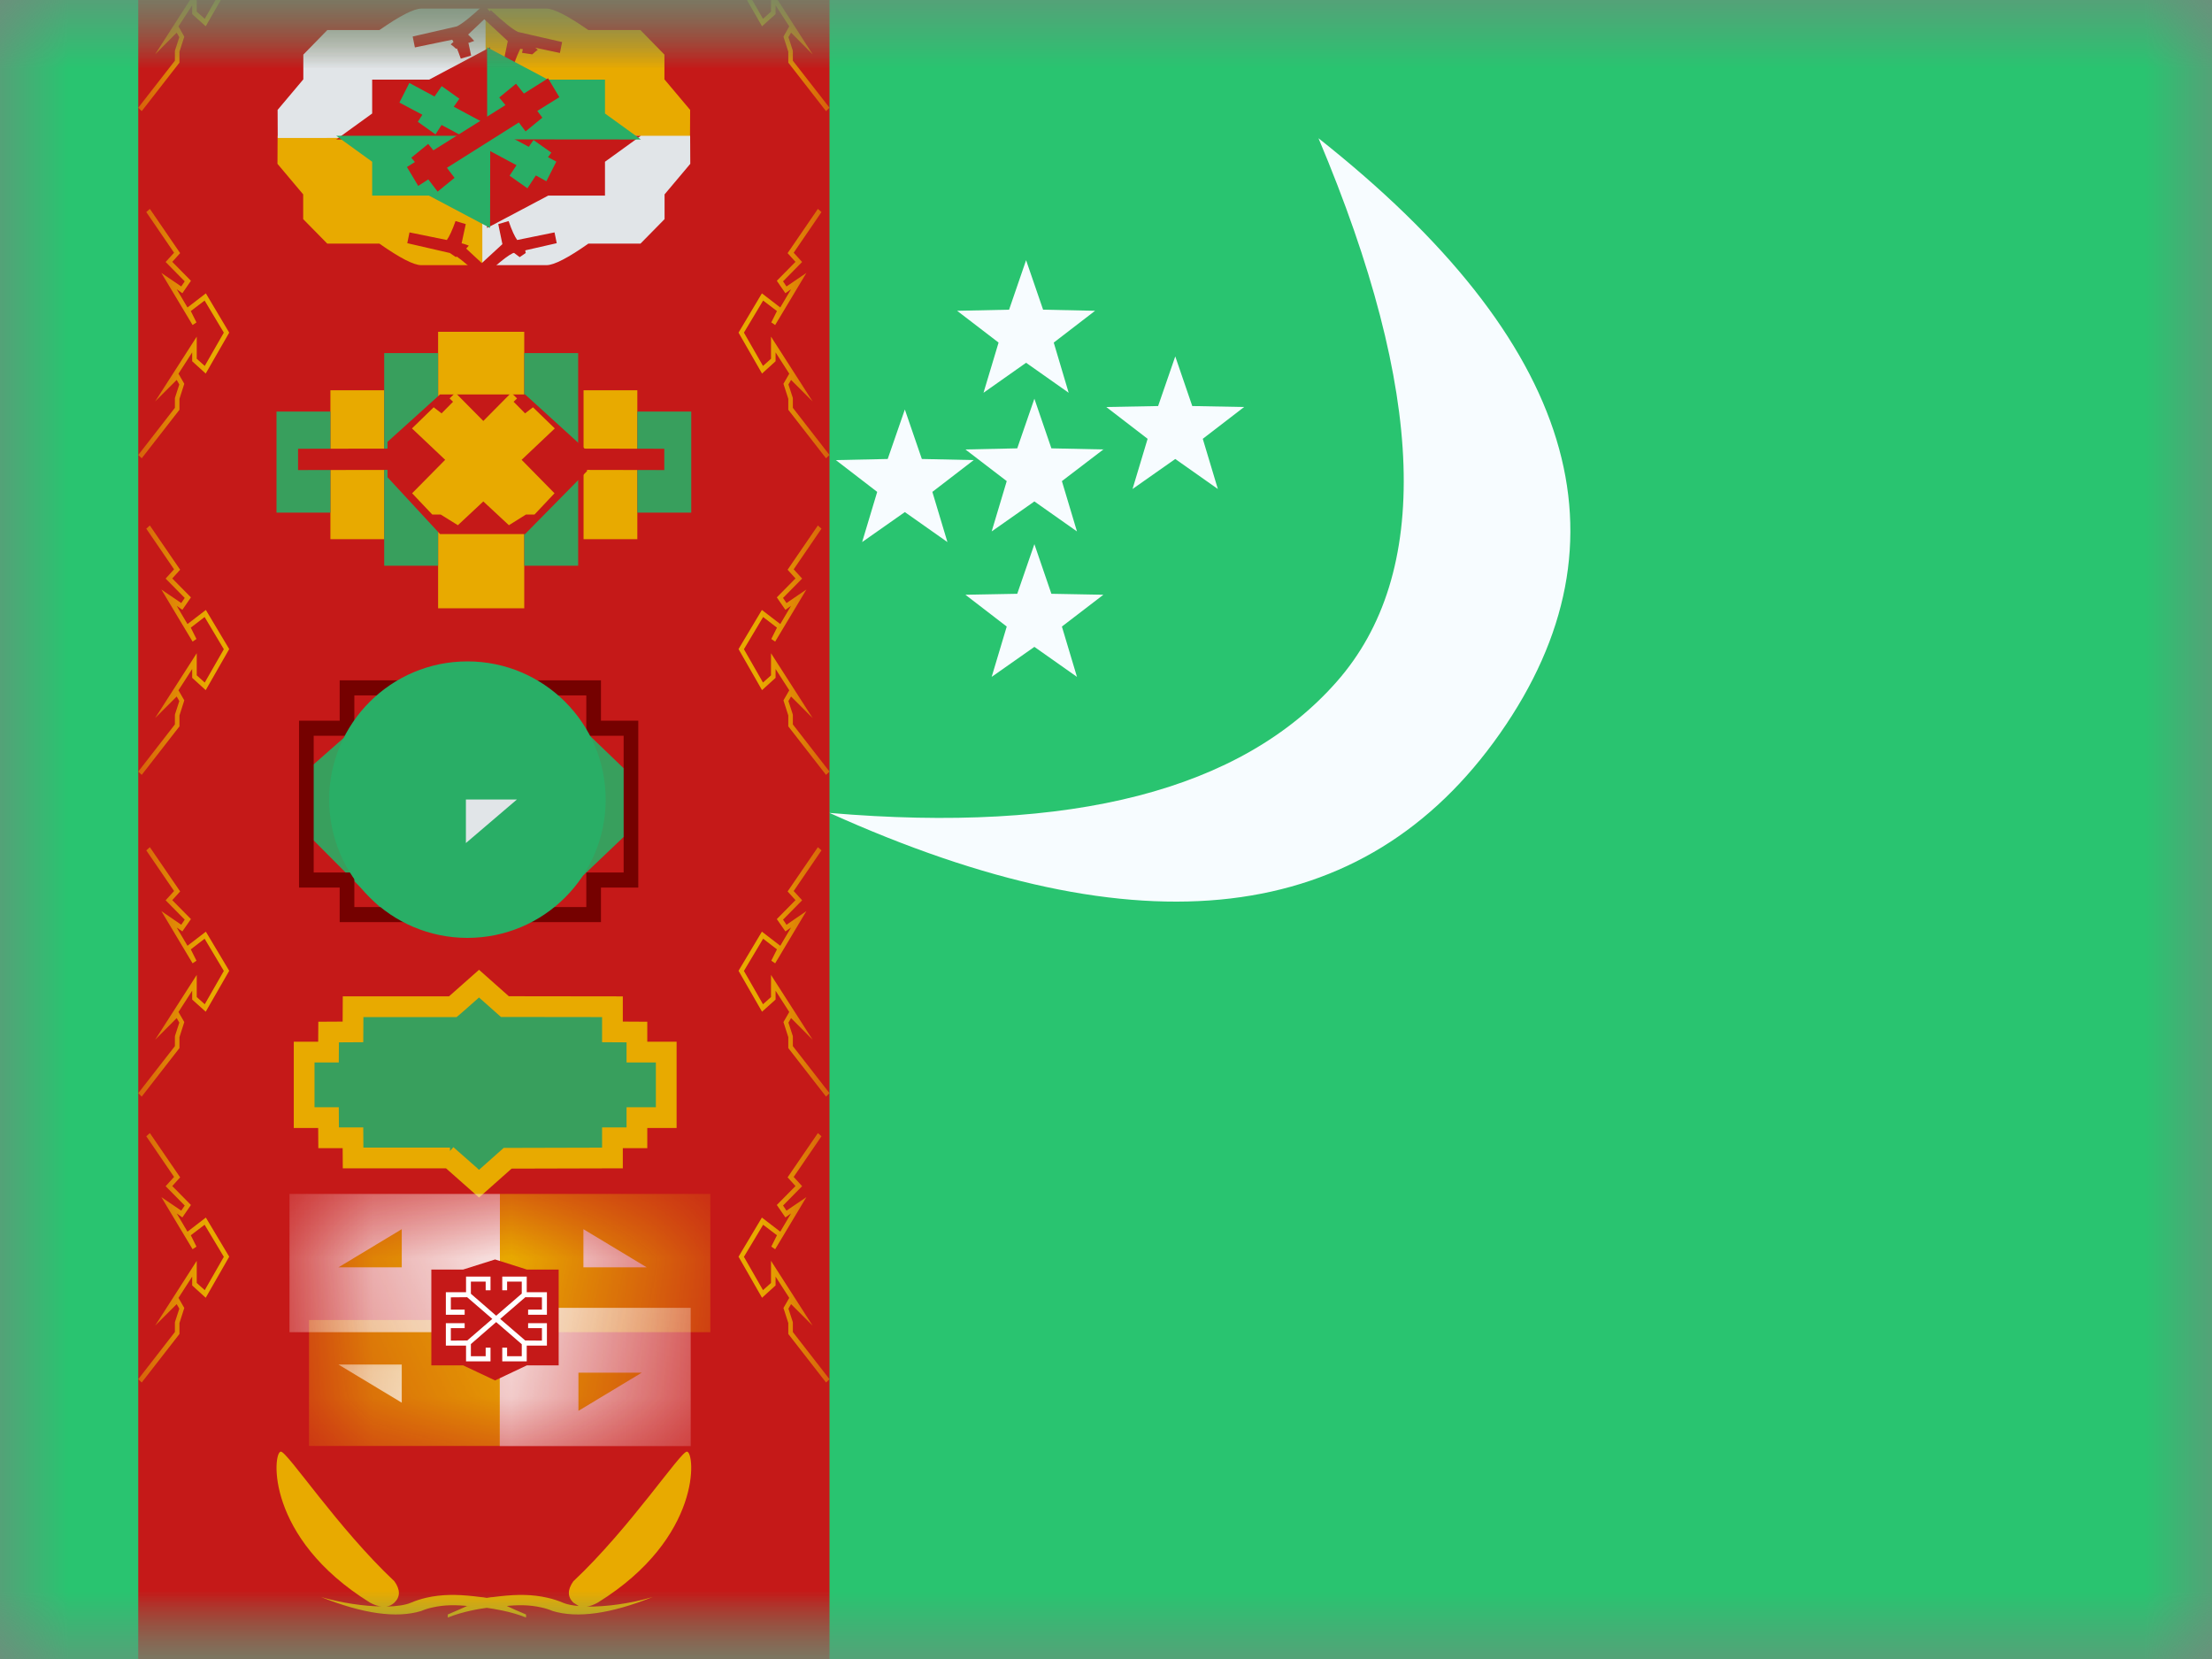 <?xml version="1.0" encoding="UTF-8"?>
<svg width="16px" height="12px" viewBox="0 0 16 12" version="1.1" xmlns="http://www.w3.org/2000/svg" xmlns:xlink="http://www.w3.org/1999/xlink">
    <rect x="0" y="0" width="16" height="12" fill="#808080" stroke="none"/>
    <!-- Generator: Sketch 61 (89581) - https://sketch.com -->
    <title>flags/S/TM - Turkmenistan</title>
    <desc>Created with Sketch.</desc>
    <defs>
        <rect id="path-1" x="0" y="0" width="16" height="12"></rect>
        <rect id="path-3" x="0" y="0" width="16" height="12"></rect>
        <rect id="path-5" x="1.66255898e-14" y="0.839" width="5" height="13.161"></rect>
        <polygon id="path-7" points="0.909 0.025 0.023 0.525 0.023 1.353 0.909 1.872 1.868 1.872 2.775 1.353 2.775 0.525 1.868 0.025"></polygon>
    </defs>
    <g id="flags/S/TM---Turkmenistan" stroke="none" stroke-width="1" fill="none" fill-rule="evenodd">
        <g id="flag">
            <mask id="mask-2" fill="white">
                <use xlink:href="#path-1"></use>
            </mask>
            <g id="mask"></g>
            <g id="contents" mask="url(#mask-2)">
                <mask id="mask-4" fill="white">
                    <use xlink:href="#path-3"></use>
                </mask>
                <use id="background" fill="#29C470" xlink:href="#path-3"></use>
                <g id="mark" mask="url(#mask-4)">
                    <g transform="translate(1, -1)">
                        <mask id="mask-6" fill="white">
                            <use xlink:href="#path-5"></use>
                        </mask>
                        <use id="Rectangle-91" stroke="none" fill="#C51918" fill-rule="evenodd" xlink:href="#path-5"></use>
                        <path d="M0.084,9.196 L0.303,9.516 L0.246,9.579 L0.381,9.716 L0.319,9.806 L0.278,9.777 L0.356,9.909 L0.489,9.807 L0.658,10.09 L0.488,10.387 L0.39,10.298 L0.39,10.234 L0.291,10.388 L0.333,10.461 L0.298,10.57 L0.298,10.649 L0.025,11 L0,10.976 L0.265,10.635 L0.265,10.567 L0.266,10.561 L0.297,10.466 L0.278,10.433 L0.122,10.589 L0.423,10.12 L0.423,10.28 L0.481,10.332 L0.619,10.091 L0.48,9.859 L0.38,9.935 L0.421,10.017 L0.393,10.036 L0.167,9.659 L0.311,9.757 L0.336,9.72 L0.198,9.58 L0.259,9.513 L0.058,9.219 L0.084,9.196 Z M4.916,9.196 L4.942,9.219 L4.741,9.513 L4.802,9.58 L4.664,9.72 L4.689,9.757 L4.833,9.659 L4.607,10.036 L4.579,10.017 L4.62,9.935 L4.52,9.859 L4.381,10.091 L4.519,10.332 L4.577,10.28 L4.577,10.12 L4.878,10.589 L4.722,10.433 L4.703,10.466 L4.734,10.561 L4.735,10.567 L4.735,10.635 L5,10.976 L4.975,11 L4.702,10.649 L4.702,10.57 L4.667,10.461 L4.709,10.388 L4.61,10.234 L4.61,10.298 L4.512,10.387 L4.342,10.09 L4.511,9.807 L4.644,9.909 L4.722,9.777 L4.681,9.806 L4.619,9.716 L4.754,9.579 L4.697,9.516 L4.916,9.196 Z M4.916,7.128 L4.942,7.151 L4.741,7.445 L4.802,7.512 L4.664,7.652 L4.689,7.689 L4.833,7.59 L4.607,7.968 L4.579,7.949 L4.62,7.867 L4.52,7.79 L4.381,8.023 L4.519,8.264 L4.577,8.212 L4.577,8.052 L4.878,8.521 L4.722,8.364 L4.703,8.397 L4.734,8.492 L4.735,8.499 L4.735,8.567 L5,8.907 L4.975,8.932 L4.702,8.581 L4.702,8.502 L4.667,8.393 L4.709,8.32 L4.61,8.166 L4.61,8.23 L4.512,8.318 L4.342,8.022 L4.511,7.739 L4.644,7.841 L4.722,7.709 L4.681,7.737 L4.619,7.648 L4.754,7.511 L4.697,7.448 L4.916,7.128 Z M0.084,7.128 L0.303,7.448 L0.246,7.511 L0.381,7.648 L0.319,7.737 L0.278,7.709 L0.356,7.841 L0.489,7.739 L0.658,8.022 L0.488,8.318 L0.39,8.23 L0.39,8.166 L0.291,8.32 L0.333,8.393 L0.298,8.502 L0.298,8.581 L0.025,8.932 L0,8.907 L0.265,8.567 L0.265,8.499 L0.266,8.492 L0.297,8.397 L0.278,8.364 L0.122,8.521 L0.423,8.052 L0.423,8.212 L0.481,8.264 L0.619,8.023 L0.48,7.79 L0.38,7.867 L0.421,7.949 L0.393,7.968 L0.167,7.59 L0.311,7.689 L0.336,7.652 L0.198,7.512 L0.259,7.445 L0.058,7.151 L0.084,7.128 Z M4.916,4.801 L4.942,4.824 L4.741,5.118 L4.802,5.185 L4.664,5.325 L4.689,5.362 L4.833,5.264 L4.607,5.641 L4.579,5.622 L4.62,5.54 L4.52,5.463 L4.381,5.696 L4.519,5.937 L4.577,5.885 L4.577,5.725 L4.878,6.194 L4.722,6.038 L4.703,6.071 L4.734,6.166 L4.735,6.172 L4.735,6.24 L5,6.581 L4.975,6.605 L4.702,6.254 L4.702,6.175 L4.667,6.066 L4.709,5.993 L4.61,5.839 L4.61,5.903 L4.512,5.992 L4.342,5.695 L4.511,5.412 L4.644,5.514 L4.722,5.382 L4.681,5.411 L4.619,5.321 L4.754,5.184 L4.697,5.121 L4.916,4.801 Z M0.084,4.801 L0.303,5.121 L0.246,5.184 L0.381,5.321 L0.319,5.411 L0.278,5.382 L0.356,5.514 L0.489,5.412 L0.658,5.695 L0.488,5.992 L0.39,5.903 L0.39,5.839 L0.291,5.993 L0.333,6.066 L0.298,6.175 L0.298,6.254 L0.025,6.605 L0,6.581 L0.265,6.24 L0.265,6.172 L0.266,6.166 L0.297,6.071 L0.278,6.038 L0.122,6.194 L0.423,5.725 L0.423,5.885 L0.481,5.937 L0.619,5.696 L0.48,5.463 L0.38,5.54 L0.421,5.622 L0.393,5.641 L0.167,5.264 L0.311,5.362 L0.336,5.325 L0.198,5.185 L0.259,5.118 L0.058,4.824 L0.084,4.801 Z M4.916,2.511 L4.942,2.534 L4.741,2.828 L4.802,2.895 L4.664,3.035 L4.689,3.072 L4.833,2.974 L4.607,3.351 L4.579,3.332 L4.62,3.25 L4.52,3.174 L4.381,3.406 L4.519,3.647 L4.577,3.595 L4.577,3.435 L4.878,3.904 L4.722,3.748 L4.703,3.781 L4.734,3.876 L4.735,3.882 L4.735,3.95 L5,4.291 L4.975,4.315 L4.702,3.964 L4.702,3.885 L4.667,3.776 L4.709,3.703 L4.61,3.549 L4.61,3.613 L4.512,3.702 L4.342,3.406 L4.511,3.122 L4.644,3.224 L4.722,3.092 L4.681,3.121 L4.619,3.031 L4.754,2.894 L4.697,2.831 L4.916,2.511 Z M0.084,2.511 L0.303,2.831 L0.246,2.894 L0.381,3.031 L0.319,3.121 L0.278,3.092 L0.356,3.224 L0.489,3.122 L0.658,3.406 L0.488,3.702 L0.39,3.613 L0.39,3.549 L0.291,3.703 L0.333,3.776 L0.298,3.885 L0.298,3.964 L0.025,4.315 L0,4.291 L0.265,3.95 L0.265,3.882 L0.266,3.876 L0.297,3.781 L0.278,3.748 L0.122,3.904 L0.423,3.435 L0.423,3.595 L0.481,3.647 L0.619,3.406 L0.48,3.174 L0.38,3.25 L0.421,3.332 L0.393,3.351 L0.167,2.974 L0.311,3.072 L0.336,3.035 L0.198,2.895 L0.259,2.828 L0.058,2.534 L0.084,2.511 Z M0.084,0 L0.303,0.32 L0.246,0.382 L0.381,0.519 L0.319,0.609 L0.278,0.581 L0.356,0.713 L0.489,0.611 L0.658,0.894 L0.488,1.19 L0.39,1.102 L0.39,1.038 L0.291,1.191 L0.333,1.265 L0.298,1.374 L0.298,1.453 L0.025,1.804 L0,1.779 L0.265,1.439 L0.265,1.371 L0.266,1.364 L0.297,1.269 L0.278,1.236 L0.122,1.393 L0.423,0.924 L0.423,1.084 L0.481,1.136 L0.619,0.895 L0.48,0.662 L0.38,0.739 L0.421,0.82 L0.393,0.84 L0.167,0.462 L0.311,0.561 L0.336,0.524 L0.198,0.384 L0.259,0.316 L0.058,0.023 L0.084,0 Z M4.916,0 L4.942,0.023 L4.741,0.316 L4.802,0.384 L4.664,0.524 L4.689,0.561 L4.833,0.462 L4.607,0.84 L4.579,0.82 L4.62,0.739 L4.52,0.662 L4.381,0.895 L4.519,1.136 L4.577,1.084 L4.577,0.924 L4.878,1.393 L4.722,1.236 L4.703,1.269 L4.734,1.364 L4.735,1.371 L4.735,1.439 L5,1.779 L4.975,1.804 L4.702,1.453 L4.702,1.374 L4.667,1.265 L4.709,1.191 L4.61,1.038 L4.61,1.102 L4.512,1.19 L4.342,0.894 L4.511,0.611 L4.644,0.713 L4.722,0.581 L4.681,0.609 L4.619,0.519 L4.754,0.382 L4.697,0.32 L4.916,0 Z" id="Combined-Shape" stroke="none" fill="#E8AA00" fill-rule="evenodd" mask="url(#mask-6)"></path>
                        <g id="Group-19" stroke="none" stroke-width="1" fill="none" fill-rule="evenodd" mask="url(#mask-6)">
                            <g transform="translate(1.2, 8.1)" id="Combined-Shape">
                                <path d="M1.265,0.015 C1.265,0.015 1.327,0.07 1.452,0.181 L2.23,0.182 L2.23,0.364 L2.407,0.365 L2.407,0.51 L2.619,0.51 L2.619,0.984 L2.407,0.984 L2.407,1.13 L2.23,1.13 L2.23,1.276 L1.472,1.278 C1.334,1.401 1.265,1.462 1.265,1.462 C1.265,1.462 1.187,1.393 1.03,1.254 L1.055,1.276 L0.354,1.276 L0.353,1.13 L0.177,1.13 L0.176,0.984 L0,0.984 L0,0.51 L0.176,0.51 L0.177,0.365 L0.353,0.364 L0.354,0.182 L1.075,0.182 L1.102,0.159 C1.211,0.063 1.265,0.015 1.265,0.015 Z" stroke="#E8AA00" stroke-width="0.15" fill="#389F5D"></path>
                                <path d="" stroke="none" fill="#C51918"></path>
                                <path d="" stroke="none" fill="#E8AA00"></path>
                                <path d="" stroke="none" fill="#AF0100"></path>
                                <path d="" stroke="none" fill="#AF0100"></path>
                                <path d="" stroke="none" fill="#E8AA00"></path>
                            </g>
                        </g>
                        <g id="Group-16" stroke="none" stroke-width="1" fill="none" fill-rule="evenodd" mask="url(#mask-6)">
                            <g transform="translate(1.2, 9.6)">
                                <g id="Group-13" stroke-width="1" fill="none" fill-rule="evenodd">
                                    <mask id="mask-8" fill="white">
                                        <use xlink:href="#path-7"></use>
                                    </mask>
                                    <g id="Path-353"></g>
                                    <polygon id="Rectangle-92" fill="#E8AA00" fill-rule="nonzero" mask="url(#mask-8)" points="0.035 0.948 1.416 0.948 1.416 1.859 0.035 1.859"></polygon>
                                    <g id="Group-18" mask="url(#mask-8)">
                                        <g transform="translate(-0.106, 0.036)">
                                            <rect id="Rectangle-93" fill="#F9E8E7" fill-rule="evenodd" x="0" y="0" width="1.522" height="1"></rect>
                                            <polygon id="Path-354" fill="#E8AA00" fill-rule="nonzero" points="0.354 0.531 0.812 0.255 0.812 0.531"></polygon>
                                        </g>
                                    </g>
                                    <g id="Group-18" mask="url(#mask-8)">
                                        <g transform="translate(2.177, 0.492) scale(-1, 1) translate(-2.177, -0.492) translate(1.416, 0.036)">
                                            <rect id="Rectangle-93" fill="#E8AA00" fill-rule="evenodd" x="0" y="0" width="1.522" height="1"></rect>
                                            <polygon id="Path-354" fill="#F9E8E7" fill-rule="nonzero" points="0.46 0.531 0.918 0.255 0.918 0.531"></polygon>
                                        </g>
                                    </g>
                                    <g id="Group-18" mask="url(#mask-8)">
                                        <g transform="translate(2.106, 1.404) scale(-1, -1) translate(-2.106, -1.404) translate(1.416, 0.948)">
                                            <rect id="Rectangle-93" fill="#F9E8E7" fill-rule="evenodd" x="0" y="0" width="1.381" height="1"></rect>
                                            <polygon id="Path-354" fill="#E8AA00" fill-rule="nonzero" points="0.354 0.531 0.812 0.255 0.812 0.531"></polygon>
                                        </g>
                                    </g>
                                    <polygon id="Path-354" fill="#FCFCFC" fill-rule="nonzero" mask="url(#mask-8)" transform="translate(0.466, 1.411) scale(1, -1) translate(-0.466, -1.411) " points="0.248 1.552 0.706 1.276 0.706 1.552"></polygon>
                                </g>
                                <polygon id="Rectangle-94" fill="#C51918" fill-rule="evenodd" points="0.92 0.583 1.15 0.583 1.381 0.51 1.611 0.583 1.841 0.583 1.841 1.276 1.611 1.276 1.381 1.385 1.15 1.276 0.92 1.276"></polygon>
                                <path d="" id="Combined-Shape" fill="#C9343F" fill-rule="nonzero"></path>
                                <path d="M1.348,0.634 L1.348,0.733 L1.313,0.733 L1.313,0.67 L1.206,0.67 L1.206,0.758 L1.389,0.917 L1.574,0.757 L1.574,0.67 L1.468,0.67 L1.468,0.733 L1.433,0.733 L1.433,0.634 L1.61,0.634 L1.61,0.747 L1.756,0.747 L1.756,0.91 L1.62,0.91 L1.62,0.873 L1.72,0.873 L1.72,0.784 L1.6,0.783 L1.418,0.94 L1.599,1.096 L1.72,1.097 L1.72,1.007 L1.62,1.007 L1.62,0.971 L1.756,0.971 L1.756,1.133 L1.61,1.133 L1.61,1.247 L1.433,1.247 L1.433,1.148 L1.468,1.148 L1.468,1.21 L1.574,1.21 L1.574,1.123 L1.389,0.963 L1.206,1.122 L1.206,1.21 L1.313,1.21 L1.313,1.148 L1.348,1.148 L1.348,1.247 L1.171,1.247 L1.171,1.133 L1.025,1.133 L1.025,0.971 L1.161,0.971 L1.161,1.007 L1.061,1.007 L1.061,1.097 L1.18,1.096 L1.361,0.94 L1.179,0.783 L1.061,0.784 L1.061,0.873 L1.161,0.873 L1.161,0.91 L1.025,0.91 L1.025,0.747 L1.171,0.747 L1.171,0.634 L1.348,0.634 Z" id="Combined-Shape" fill="#FFFFFF" fill-rule="nonzero"></path>
                            </g>
                        </g>
                        <g id="Group-14" stroke="none" stroke-width="1" fill="none" fill-rule="evenodd" mask="url(#mask-6)">
                            <g transform="translate(1, 3.4)" id="Combined-Shape">
                                <path d="M1.792,0 L1.792,2 L1.169,2 L1.169,0 L1.792,0 Z M0.779,0.423 L0.779,1.5 L0.39,1.5 L0.39,0.423 L0.779,0.423 Z M2.61,0.423 L2.61,1.5 L2.221,1.5 L2.221,0.423 L2.61,0.423 Z" fill="#E8AA00" fill-rule="nonzero"></path>
                                <path d="M1.169,0.154 L1.169,1.692 L0.779,1.692 L0.779,0.154 L1.169,0.154 Z M2.182,0.154 L2.182,1.692 L1.792,1.692 L1.792,0.154 L2.182,0.154 Z M0.39,0.577 L0.39,1.308 L0,1.308 L0,0.577 L0.39,0.577 Z M3,0.577 L3,1.308 L2.61,1.308 L2.61,0.577 L3,0.577 Z" fill="#389F5D" fill-rule="evenodd"></path>
                                <path d="" fill="#E1E5E8" fill-rule="evenodd"></path>
                                <path d="" fill="#C51918" fill-rule="evenodd"></path>
                                <path d="M1.798,0.453 L2.229,0.845 L2.805,0.846 L2.805,1 L2.246,0.999 L2.246,1.008 L1.798,1.463 L1.183,1.463 L0.803,1.052 L0.803,0.999 L0.156,1 L0.156,0.846 L0.803,0.845 L0.803,0.796 L1.183,0.453 L1.798,0.453 Z" fill="#C51918" fill-rule="evenodd"></path>
                                <path d="M1.698,0.441 L1.74,0.482 L1.715,0.506 L1.798,0.59 L1.855,0.546 L2.013,0.699 L1.773,0.926 L2.011,1.168 L1.866,1.322 L1.804,1.322 L1.681,1.399 L1.496,1.227 L1.312,1.399 L1.188,1.322 L1.127,1.322 L0.981,1.168 L1.22,0.926 L0.98,0.699 L1.137,0.546 L1.194,0.59 L1.277,0.506 L1.252,0.482 L1.294,0.441 L1.496,0.645 L1.698,0.441 Z" fill="#E8AA00" fill-rule="nonzero"></path>
                            </g>
                        </g>
                        <path d="M3.969,11.5 C4.028,11.504 4.082,12.122 3.324,12.592 C3.295,12.608 3.269,12.618 3.244,12.621 C3.379,12.623 3.558,12.6 3.72,12.552 C3.418,12.673 3.177,12.707 2.998,12.653 C2.972,12.642 2.944,12.633 2.915,12.627 C2.832,12.608 2.746,12.607 2.64,12.619 L2.665,12.616 C2.705,12.635 2.751,12.656 2.805,12.678 L2.805,12.7 C2.699,12.657 2.574,12.637 2.521,12.63 C2.471,12.636 2.346,12.657 2.239,12.7 L2.239,12.7 L2.239,12.678 C2.292,12.656 2.338,12.635 2.378,12.617 L2.404,12.619 C2.298,12.607 2.212,12.608 2.129,12.627 C2.1,12.633 2.072,12.642 2.046,12.653 C1.867,12.707 1.626,12.673 1.323,12.552 C1.471,12.595 1.631,12.618 1.761,12.62 C1.736,12.619 1.707,12.609 1.676,12.592 C0.918,12.122 0.972,11.504 1.031,11.5 C1.077,11.497 1.442,12.052 1.853,12.438 C1.896,12.499 1.896,12.55 1.853,12.592 C1.836,12.608 1.816,12.618 1.794,12.621 C1.87,12.619 1.932,12.61 1.972,12.593 C2.007,12.578 2.044,12.566 2.083,12.557 C2.193,12.532 2.3,12.532 2.427,12.546 C2.44,12.547 2.476,12.552 2.477,12.552 C2.489,12.553 2.496,12.554 2.497,12.554 L2.521,12.558 L2.546,12.554 C2.547,12.554 2.549,12.554 2.553,12.553 L2.567,12.552 C2.568,12.552 2.604,12.547 2.617,12.546 C2.744,12.532 2.851,12.532 2.96,12.557 C3,12.566 3.037,12.578 3.072,12.593 C3.1,12.605 3.14,12.613 3.187,12.617 L3.183,12.615 L3.147,12.592 C3.104,12.55 3.104,12.499 3.147,12.438 C3.558,12.052 3.923,11.497 3.969,11.5 Z" id="Combined-Shape" stroke="none" fill="#E8AA00" fill-rule="nonzero" mask="url(#mask-6)"></path>
                        <g id="Group-15" stroke="none" stroke-width="1" fill="none" fill-rule="evenodd" mask="url(#mask-6)">
                            <g transform="translate(1, 5.8)">
                                <polygon id="Path-357" fill="#389F5D" fill-rule="evenodd" points="0.882 0.189 0.256 0.74 0.256 1.266 0.803 1.816 1.921 1.816 2.537 1.229 2.537 0.782 1.921 0.189"></polygon>
                                <path d="" id="Combined-Shape" fill="#C51918" fill-rule="evenodd"></path>
                                <path d="" id="Combined-Shape" fill="#E8AA00" fill-rule="nonzero"></path>
                                <path d="M0.457,0.121 L2.347,0.121 L2.347,0.413 L2.617,0.413 L2.617,1.62 L2.347,1.62 L2.347,1.87 L0.457,1.87 L0.457,1.62 L0.163,1.62 L0.163,0.413 L0.457,0.413 L0.457,0.121 Z M0.563,0.522 L0.269,0.522 L0.269,1.511 L0.563,1.511 L0.563,1.761 L2.241,1.761 L2.241,1.511 L2.511,1.511 L2.511,0.522 L2.241,0.522 L2.241,0.23 L0.563,0.23 L0.563,0.522 Z" id="Path-358" fill="#750100" fill-rule="evenodd"></path>
                                <path d="" id="Combined-Shape" fill="#389F5D" fill-rule="evenodd"></path>
                                <polygon id="Path-360" fill="#C51918" fill-rule="evenodd" points="0.889 0.342 0.584 0.608 0.584 1.467 0.837 1.646 1.936 1.646 2.189 1.467 2.189 0.608 1.903 0.342"></polygon>
                                <polygon id="Path-361" fill="#E1E5E8" fill-rule="evenodd" points="1.402 0.698 1.033 1.013 1.402 1.013"></polygon>
                                <polygon id="Path-361" fill="#E8AA00" fill-rule="nonzero" transform="translate(1.209, 1.144) scale(1, -1) translate(-1.209, -1.144) " points="1.402 0.99 1.033 1.305 1.402 1.305"></polygon>
                                <polygon id="Path-361" fill="#E8AA00" fill-rule="evenodd" transform="translate(1.563, 0.853) scale(-1, 1) translate(-1.563, -0.853) " points="1.756 0.698 1.387 1.013 1.756 1.013"></polygon>
                                <ellipse id="Oval-65" fill="#29AE66" fill-rule="evenodd" cx="1.381" cy="0.984" rx="1" ry="1"></ellipse>
                                <polygon id="Path-361" fill="#E1E5E8" fill-rule="nonzero" transform="translate(1.563, 1.144) scale(-1, -1) translate(-1.563, -1.144) " points="1.756 0.99 1.387 1.305 1.756 1.305"></polygon>
                                <path d="" id="Combined-Shape" fill="#C51918" fill-rule="evenodd"></path>
                                <path d="" id="Combined-Shape" fill="#E8AA00" fill-rule="nonzero"></path>
                            </g>
                        </g>
                        <g id="Group-17" stroke="none" stroke-width="1" fill="none" fill-rule="evenodd" mask="url(#mask-6)">
                            <g transform="translate(1, 1)" id="Combined-Shape">
                                <path d="M1.952,0.062 C2.006,0.062 2.107,0.114 2.255,0.217 L2.255,0.217 L2.632,0.217 L2.806,0.395 L2.806,0.574 L2.992,0.795 L2.991,0.998 L1.512,0.997 L1.511,1.918 L1.511,1.918 L1.047,1.918 C0.993,1.918 0.892,1.866 0.744,1.762 L0.744,1.762 L0.367,1.762 L0.193,1.585 L0.193,1.406 L0.007,1.185 L0.008,0.982 L1.487,0.982 L1.488,0.062 L1.488,0.062 Z" fill="#E8AA00" fill-rule="nonzero"></path>
                                <path d="M1.952,0.062 C2.006,0.062 2.107,0.114 2.255,0.217 L2.255,0.217 L2.632,0.217 L2.806,0.395 L2.806,0.574 L2.992,0.795 L2.991,0.998 L1.512,0.997 L1.511,1.918 L1.511,1.918 L1.047,1.918 C0.993,1.918 0.892,1.866 0.744,1.762 L0.744,1.762 L0.367,1.762 L0.193,1.585 L0.193,1.406 L0.007,1.185 L0.008,0.982 L1.487,0.982 L1.488,0.062 L1.488,0.062 Z" fill="#E1E5E8" fill-rule="evenodd" transform="translate(1.5, 0.99) scale(-1, 1) translate(-1.5, -0.99) "></path>
                                <path d="M1.679,1.599 C1.702,1.667 1.724,1.713 1.741,1.736 L1.741,1.736 L2.011,1.681 L2.027,1.759 L1.803,1.81 L1.799,1.813 L1.803,1.83 L1.759,1.86 L1.718,1.829 L1.708,1.832 C1.679,1.846 1.635,1.879 1.576,1.931 L1.512,1.989 L1.486,1.96 L1.461,1.989 C1.395,1.927 1.342,1.882 1.303,1.855 L1.298,1.86 L1.254,1.83 L0.946,1.759 L0.962,1.681 L1.232,1.736 C1.249,1.713 1.271,1.667 1.295,1.599 L1.369,1.621 L1.339,1.76 L1.355,1.764 C1.361,1.766 1.367,1.768 1.373,1.77 L1.391,1.777 C1.385,1.784 1.378,1.791 1.372,1.798 L1.485,1.903 L1.634,1.766 L1.604,1.621 Z M1.5,0.034 L1.542,0.082 L1.551,0.074 C1.642,0.16 1.709,0.213 1.747,0.231 L2.066,0.304 L2.05,0.383 L1.872,0.345 L1.89,0.361 C1.884,0.365 1.877,0.369 1.871,0.375 L1.85,0.393 L1.776,0.382 L1.782,0.356 L1.763,0.353 C1.748,0.384 1.733,0.419 1.718,0.464 L1.643,0.442 L1.673,0.297 L1.503,0.139 L1.386,0.25 C1.4,0.263 1.415,0.279 1.43,0.296 C1.417,0.301 1.405,0.305 1.394,0.309 L1.388,0.309 L1.408,0.402 L1.333,0.424 C1.323,0.396 1.314,0.371 1.305,0.35 L1.299,0.353 C1.285,0.339 1.272,0.329 1.26,0.321 L1.28,0.303 L1.271,0.287 L1.001,0.343 L0.985,0.264 L1.304,0.191 C1.342,0.173 1.409,0.12 1.5,0.034 L1.5,0.034 Z" fill="#C51918" fill-rule="evenodd"></path>
                                <path d="M1.545,0.342 L1.544,0.982 L2.636,0.982 L2.376,1.17 L2.376,1.415 L1.965,1.415 L1.523,1.649 L1.522,1.008 L0.432,1.009 L0.692,0.821 L0.692,0.576 L1.104,0.576 L1.545,0.342 Z" fill="#C51918" fill-rule="evenodd"></path>
                                <path d="M1.545,0.342 L1.544,0.982 L2.636,0.982 L2.376,1.17 L2.376,1.415 L1.965,1.415 L1.523,1.649 L1.522,1.008 L0.432,1.009 L0.692,0.821 L0.692,0.576 L1.104,0.576 L1.545,0.342 Z" fill="#29AE66" fill-rule="nonzero" transform="translate(1.534, 0.996) scale(-1, 1) translate(-1.534, -0.996) "></path>
                                <path d="M0.961,0.6 L1.143,0.698 L1.195,0.623 L1.323,0.714 L1.282,0.772 L1.825,1.062 L1.859,1.013 L1.988,1.104 L1.964,1.137 L2.024,1.169 L1.952,1.311 L1.876,1.269 L1.815,1.362 L1.686,1.271 L1.736,1.195 L1.194,0.904 L1.15,0.972 L1.022,0.881 L1.055,0.83 L0.889,0.742 L0.961,0.6 Z" fill="#29AE66" fill-rule="nonzero"></path>
                                <path d="M1,0.6 L1.182,0.698 L1.234,0.623 L1.362,0.714 L1.321,0.772 L1.864,1.062 L1.898,1.013 L2.027,1.104 L2.003,1.137 L2.063,1.169 L1.991,1.311 L1.915,1.269 L1.854,1.362 L1.725,1.271 L1.775,1.195 L1.233,0.904 L1.189,0.972 L1.061,0.881 L1.094,0.83 L0.928,0.742 L1,0.6 Z" fill="#C51918" fill-rule="evenodd" transform="translate(1.496, 0.981) scale(-1, 1) rotate(4) translate(-1.496, -0.981) "></path>
                            </g>
                        </g>
                    </g>
                </g>
                <g id="mark-2" mask="url(#mask-4)" fill="#F7FCFF">
                    <g transform="translate(6, 1)">
                        <path d="M3.537,0 C4.313,1.841 4.357,3.152 3.667,3.933 C2.977,4.715 1.754,5.03 0,4.88 C2.252,5.897 3.869,5.705 4.85,4.305 C5.831,2.904 5.394,1.469 3.537,0 Z" id="Path-376"></path>
                        <path d="M1.482,2.936 L1.605,3.295 L1.981,3.302 L1.681,3.532 L1.79,3.896 L1.482,3.679 L1.173,3.896 L1.282,3.532 L0.983,3.302 L1.358,3.295 L1.482,2.936 Z M0.545,1.962 L0.668,2.32 L1.043,2.328 L0.744,2.558 L0.853,2.921 L0.545,2.704 L0.236,2.921 L0.345,2.558 L0.046,2.328 L0.421,2.32 L0.545,1.962 Z M1.482,1.884 L1.605,2.243 L1.981,2.251 L1.681,2.48 L1.79,2.844 L1.482,2.627 L1.173,2.844 L1.282,2.48 L0.983,2.251 L1.358,2.243 L1.482,1.884 Z M2.501,1.578 L2.624,1.937 L2.999,1.944 L2.7,2.174 L2.809,2.537 L2.501,2.32 L2.192,2.537 L2.301,2.174 L2.002,1.944 L2.377,1.937 L2.501,1.578 Z M1.422,0.882 L1.545,1.24 L1.921,1.248 L1.622,1.478 L1.73,1.841 L1.422,1.624 L1.114,1.841 L1.223,1.478 L0.923,1.248 L1.299,1.24 L1.422,0.882 Z" id="Combined-Shape"></path>
                    </g>
                </g>
            </g>
        </g>
    </g>
</svg>